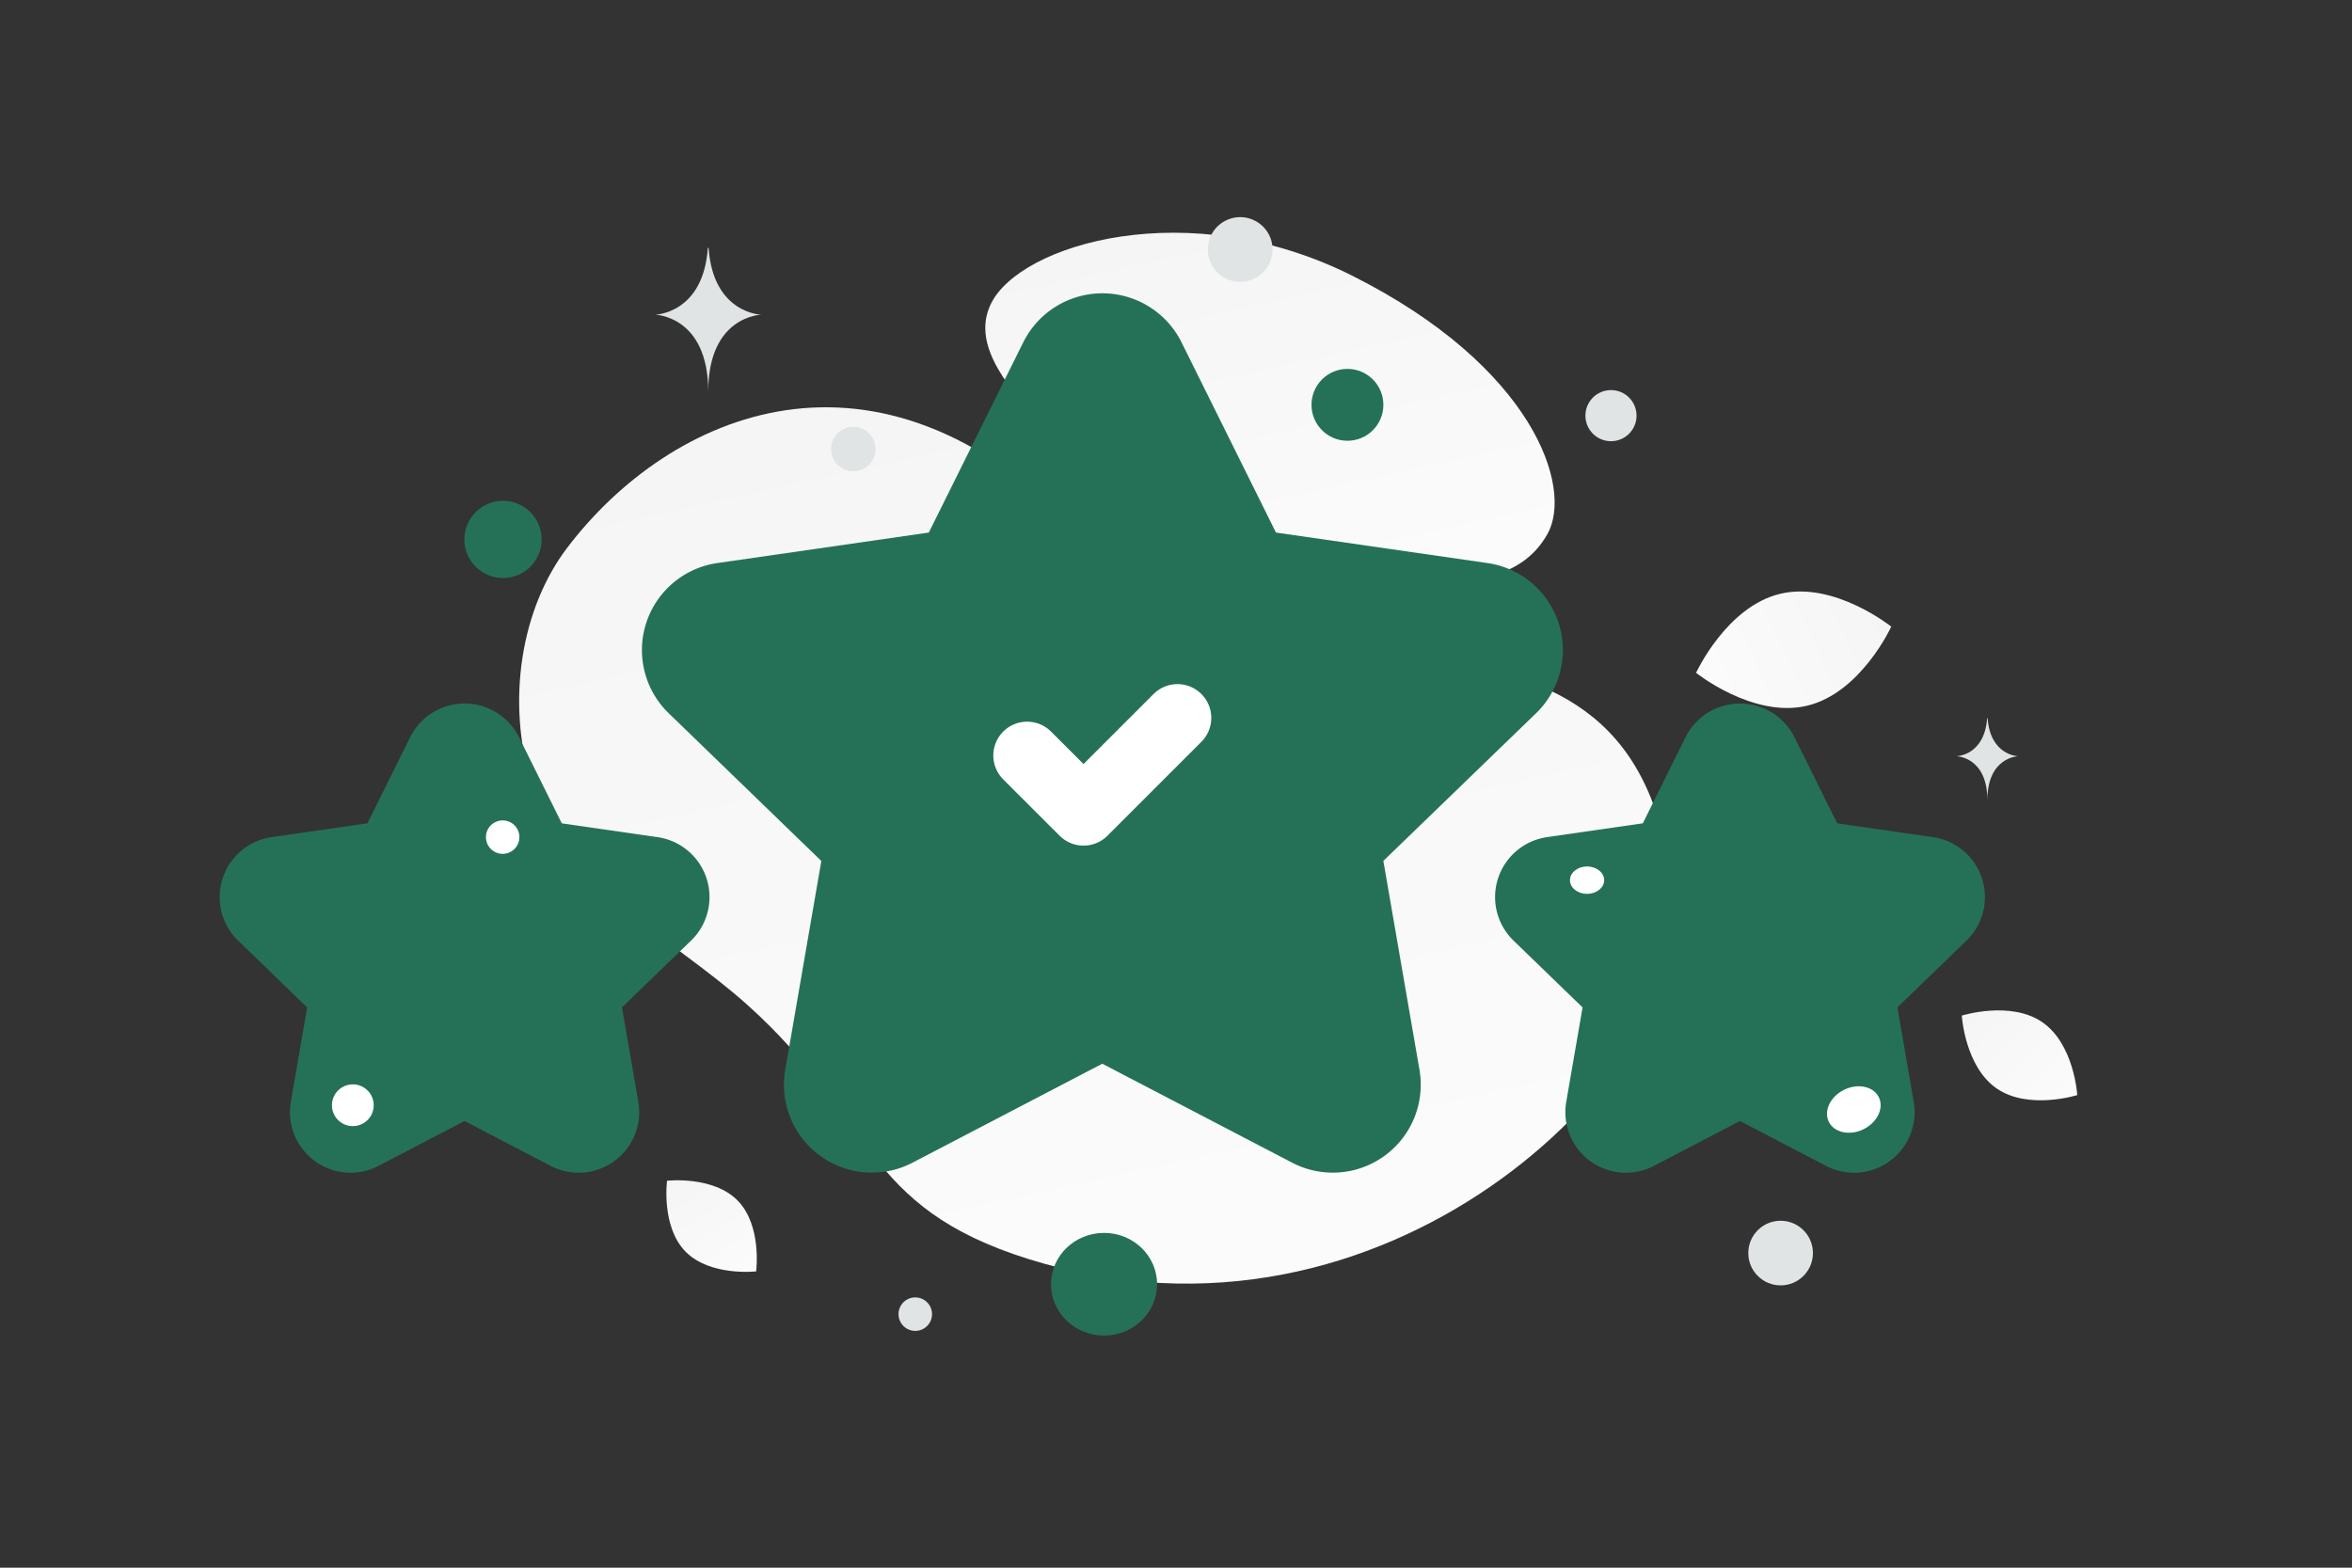 <svg width="900" height="600" viewBox="0 0 900 600" fill="none" xmlns="http://www.w3.org/2000/svg"><rect x="0" y="0" width="900" height="600" fill="#333333" stroke="none"/><path fill="transparent" d="M0 0h900v600H0z"/><path d="M640.748 351.203c3.11 57.312-108.939 173.848-247.048 130.715-64.233-20.064-58.792-53.364-107.634-97.251-29.113-26.157-70.943-45.936-82.577-83.958-10.05-32.818-3.887-68.092 13.537-91.036 39.187-51.6 118.298-86.933 196.246-5.634 77.949 81.299 219.437-.648 227.476 147.164z" fill="url(#a)"/><path d="M592.127 204.396c-10.268 18.325-32.756 20.843-68.783 17.36-27.095-2.624-51.803-4.654-78.9-19.428-18.966-10.333-33.979-24.313-44.936-37.892-11.874-14.709-28.448-31.497-20.323-48.176 11.165-22.91 75.734-42.207 138.432-10.652 68.874 34.674 84.554 80.877 74.51 98.788z" fill="url(#b)"/><path fill-rule="evenodd" clip-rule="evenodd" d="M343.418 433.407a20.706 20.706 0 0 1-30.199-21.744l14.979-86.681-63.436-61.417a20.71 20.71 0 0 1 11.527-35.256l87.699-12.649 39.173-78.932a20.88 20.88 0 0 1 37.344 0l39.173 78.932 87.699 12.649a20.708 20.708 0 0 1 11.528 35.256l-63.471 61.383 14.979 86.681a20.71 20.71 0 0 1-30.199 21.778l-78.415-40.882-78.381 40.882zm-204.438 1.269a10.244 10.244 0 0 1-14.942-10.757l7.411-42.885-31.387-30.385a10.245 10.245 0 0 1 5.704-17.443l43.392-6.258 19.382-39.051a10.332 10.332 0 0 1 18.477 0l19.382 39.051 43.393 6.258a10.245 10.245 0 0 1 5.703 17.443l-31.404 30.368 7.411 42.885a10.244 10.244 0 0 1-14.942 10.774l-38.798-20.225-38.782 20.225zm488.038 0a10.244 10.244 0 0 1-14.942-10.757l7.412-42.885-31.388-30.385a10.245 10.245 0 0 1 5.704-17.443l43.392-6.258 19.382-39.051a10.332 10.332 0 0 1 18.477 0l19.383 39.051 43.392 6.258a10.246 10.246 0 0 1 5.704 17.443l-31.405 30.368 7.412 42.885a10.246 10.246 0 0 1-14.943 10.774L665.8 414.451l-38.782 20.225z" fill="#257157" stroke="#257157" stroke-width="25.874" stroke-linecap="round" stroke-linejoin="round"/><path d="m450.564 274.764-35.946 35.946-21.588-21.571" stroke="#fff" stroke-width="25.874" stroke-linecap="round" stroke-linejoin="round"/><path d="M691.438 270.113c-20.62 4.885-42.428-12.602-42.428-12.602s11.637-25.397 32.264-30.267c20.619-4.885 42.421 12.587 42.421 12.587s-11.638 25.397-32.257 30.282z" fill="url(#c)"/><path d="M764.041 416.592c12.197 8.401 30.831 2.529 30.831 2.529s-1.154-19.492-13.359-27.885c-12.197-8.401-30.823-2.537-30.823-2.537s1.154 19.492 13.351 27.893z" fill="url(#d)"/><path d="M262.328 479.038c9.411 9.578 27.01 7.559 27.01 7.559s2.328-17.55-7.091-27.122c-9.411-9.579-27.001-7.565-27.001-7.565s-2.329 17.55 7.082 27.128z" fill="url(#e)"/><ellipse cx="711.535" cy="349.702" rx="15.061" ry="14.406" transform="rotate(180 711.535 349.702)" fill="#257157"/><ellipse cx="422.464" cy="491.514" rx="20.3" ry="19.645" transform="rotate(180 422.464 491.514)" fill="#257157"/><circle r="14.783" transform="matrix(-1 0 0 1 192.482 206.455)" fill="#257157"/><circle r="13.752" transform="matrix(-1 0 0 1 515.6 154.94)" fill="#257157"/><circle r="12.368" transform="matrix(-1 0 0 1 681.357 479.584)" fill="#E1E4E5"/><circle r="7.991" transform="matrix(-1 0 0 1 135.009 423.009)" fill="#fff"/><circle r="6.41" transform="matrix(-1 0 0 1 350.233 502.961)" fill="#E1E4E5"/><circle r="9.783" transform="matrix(-1 0 0 1 616.447 159.079)" fill="#E1E4E5"/><circle r="6.399" transform="scale(1 -1) rotate(-75 -112.599 -285.532)" fill="#fff"/><circle r="8.513" transform="matrix(-1 0 0 1 326.533 171.852)" fill="#E1E4E5"/><ellipse rx="6.548" ry="5.239" transform="matrix(-1 0 0 1 607.294 336.867)" fill="#fff"/><ellipse rx="10.658" ry="8.414" transform="scale(-1 1) rotate(26.006 -1274.126 -1323.622)" fill="#fff"/><circle r="12.393" transform="scale(1 -1) rotate(-75 175.055 -356.977)" fill="#E1E4E5"/><path d="M760.389 274.833h.172c1.014 14.373 11.703 14.594 11.703 14.594s-11.787.23-11.787 16.838c0-16.608-11.787-16.838-11.787-16.838s10.685-.221 11.699-14.594zM270.853 94.902h.295c1.747 25.153 20.156 25.54 20.156 25.54s-20.3.403-20.3 29.466c0-29.063-20.3-29.466-20.3-29.466s18.402-.387 20.149-25.54z" fill="#E1E4E5"/><defs><linearGradient id="a" x1="506.825" y1="694.74" x2="297.231" y2="-250.878" gradientUnits="userSpaceOnUse"><stop stop-color="#fff"/><stop offset="1" stop-color="#EEE"/></linearGradient><linearGradient id="b" x1="522.955" y1="323.159" x2="431.435" y2="-88.093" gradientUnits="userSpaceOnUse"><stop stop-color="#fff"/><stop offset="1" stop-color="#EEE"/></linearGradient><linearGradient id="c" x1="613.79" y1="282.258" x2="794.293" y2="196.983" gradientUnits="userSpaceOnUse"><stop stop-color="#fff"/><stop offset="1" stop-color="#EEE"/></linearGradient><linearGradient id="d" x1="811.554" y1="444.158" x2="715.541" y2="342.915" gradientUnits="userSpaceOnUse"><stop stop-color="#fff"/><stop offset="1" stop-color="#EEE"/></linearGradient><linearGradient id="e" x1="299.876" y1="511.756" x2="231.84" y2="405.103" gradientUnits="userSpaceOnUse"><stop stop-color="#fff"/><stop offset="1" stop-color="#EEE"/></linearGradient></defs></svg>